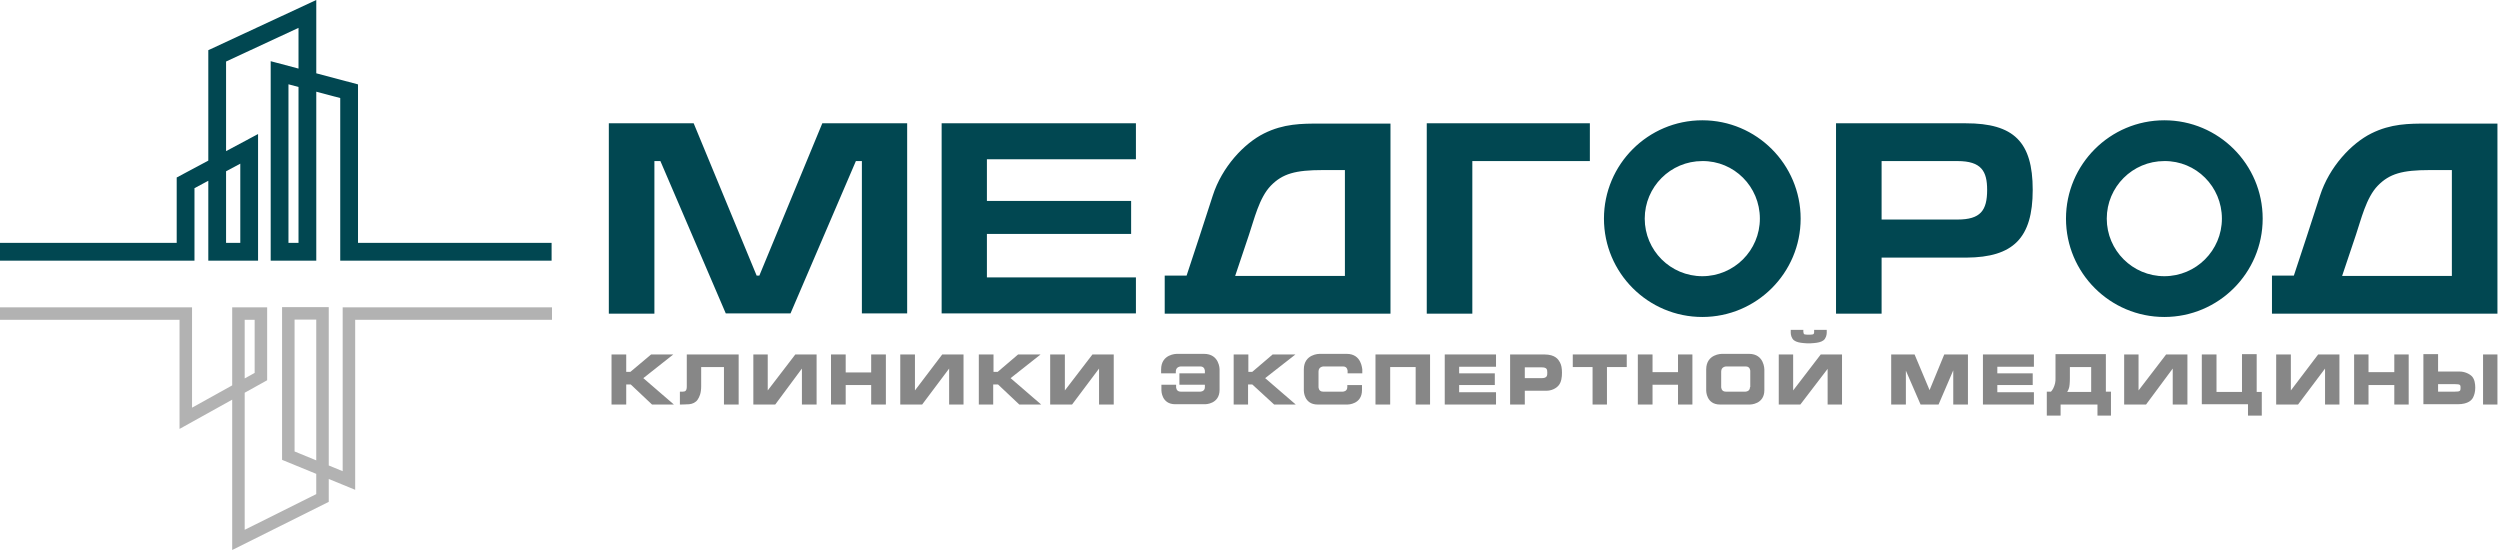 <svg width="344" height="76" viewBox="0 0 344 76" fill="none" xmlns="http://www.w3.org/2000/svg">
<path d="M92.645 48.773H89.592L86.745 51.166H86.168V48.773H84.146V55.663H86.168V52.899H86.787L89.716 55.663H92.727L88.519 52.032L92.645 48.773Z" fill="#878787"/>
<path d="M143.184 48.773H140.09L137.284 51.166H136.707V48.773H134.685V55.663H136.665V52.899H137.325L140.255 55.663H143.266L139.058 52.032L143.184 48.773Z" fill="#878787"/>
<path d="M178.252 48.773H175.116L172.311 51.166H171.774V48.773H169.753V55.663H171.733V52.899H172.311L175.322 55.663H178.293L174.085 52.032L178.252 48.773Z" fill="#878787"/>
<path d="M94.501 53.188C94.501 53.765 94.295 53.889 93.965 53.889H93.553V55.663C93.553 55.663 94.378 55.663 94.832 55.622C95.285 55.58 95.739 55.374 95.987 55.003C96.234 54.632 96.482 54.136 96.482 53.146V50.506H99.617V55.663H101.639V48.773H94.501V53.188Z" fill="#878787"/>
<path d="M105.641 53.724V48.773H103.66V55.663H106.672L110.344 50.712V55.663H112.365V48.773H109.436L105.641 53.724Z" fill="#878787"/>
<path d="M146.526 53.724V48.773H144.504V55.663H147.516L151.229 50.712V55.663H153.25V48.773H150.321L146.526 53.724Z" fill="#878787"/>
<path d="M294.264 53.724V48.773H292.284V55.663H295.296L298.967 50.712V55.663H300.989V48.773H298.06L294.264 53.724Z" fill="#878787"/>
<path d="M315.222 53.724V48.773H313.201V55.663H316.212L319.926 50.712V55.663H321.906V48.773H318.977L315.222 53.724Z" fill="#878787"/>
<path d="M125.897 53.724V48.773H123.876V55.663H126.888L130.601 50.712V55.663H132.581V48.773H129.652L125.897 53.724Z" fill="#878787"/>
<path d="M119.874 51.248H116.367V48.773H114.346V55.663H116.367V52.981H119.874V55.663H121.896V48.773H119.874V51.248Z" fill="#878787"/>
<path d="M185.306 48.691H181.552C181.552 48.691 179.407 48.691 179.407 50.836V53.765C179.407 53.765 179.407 55.663 181.305 55.663H185.43C185.43 55.663 187.41 55.663 187.41 53.683V52.981H185.389V53.27C185.389 53.889 184.77 53.889 184.77 53.889H182.047C181.428 53.889 181.428 53.27 181.428 53.27V51.125C181.428 50.423 182.13 50.423 182.13 50.423H184.811C185.43 50.423 185.43 51.042 185.43 51.042V51.372H187.452V50.795C187.411 50.836 187.41 48.691 185.306 48.691Z" fill="#878787"/>
<path d="M240.672 48.691H236.918C236.918 48.691 234.773 48.691 234.773 50.836V53.765C234.773 53.765 234.773 55.663 236.67 55.663H240.796C240.796 55.663 242.776 55.663 242.776 53.683V50.836C242.776 50.836 242.776 48.691 240.672 48.691ZM240.796 53.27C240.796 53.889 240.177 53.889 240.177 53.889H237.454C236.835 53.889 236.835 53.27 236.835 53.27V51.125C236.835 50.423 237.537 50.423 237.537 50.423H240.218C240.837 50.423 240.837 51.042 240.837 51.042V53.27H240.796Z" fill="#878787"/>
<path d="M165.668 48.691H161.914C161.914 48.691 159.769 48.691 159.769 50.836V51.372H161.79V51.125C161.79 50.423 162.492 50.423 162.492 50.423H165.173C165.792 50.423 165.792 51.042 165.792 51.042V51.372H162.285V52.94H165.792V53.27C165.792 53.889 165.173 53.889 165.173 53.889H162.45C161.832 53.889 161.832 53.27 161.832 53.27V52.94H159.81V53.724C159.81 53.724 159.81 55.622 161.708 55.622H165.833C165.833 55.622 167.814 55.622 167.814 53.641V50.795C167.814 50.836 167.814 48.691 165.668 48.691Z" fill="#878787"/>
<path d="M189.267 55.663H191.289V50.506H194.795V55.663H196.776V48.773H189.267V55.663Z" fill="#878787"/>
<path d="M200.778 52.981H205.687V51.372H200.778V50.465H205.852V48.773H198.797V55.663H205.852V53.971H200.778V52.981Z" fill="#878787"/>
<path d="M274.832 52.981H279.701V51.372H274.832V50.465H279.866V48.773H272.852V55.663H279.866V53.971H274.832V52.981Z" fill="#878787"/>
<path d="M212.494 48.774H207.791V55.664H209.813V53.766C209.813 53.766 212.123 53.766 212.783 53.766C213.443 53.766 214.103 53.477 214.475 53.023C214.846 52.569 214.928 51.909 214.928 51.291C214.928 50.672 214.846 50.218 214.64 49.847C214.433 49.475 214.021 48.774 212.494 48.774ZM212.123 52.033H209.813V50.548H212.123C212.824 50.548 212.907 50.795 212.907 51.249C212.907 51.662 212.907 52.033 212.123 52.033Z" fill="#878787"/>
<path d="M338.45 51.125C337.79 51.125 335.479 51.125 335.479 51.125V48.732H333.458V55.622H338.161C339.687 55.622 340.141 55.003 340.306 54.673C340.471 54.343 340.595 53.889 340.595 53.352C340.595 52.816 340.512 52.197 340.141 51.785C339.77 51.413 339.11 51.125 338.45 51.125ZM337.79 53.889H335.479V52.857H337.79C338.573 52.857 338.573 52.981 338.573 53.394C338.573 53.806 338.491 53.889 337.79 53.889Z" fill="#878787"/>
<path d="M216.414 50.506H219.137V55.663H221.117V50.506H223.84V48.773H216.414V50.506Z" fill="#878787"/>
<path d="M230.895 51.207H227.388V48.773H225.366V55.663H227.388V52.94H230.895V55.663H232.875V48.773H230.895V51.207Z" fill="#878787"/>
<path d="M251.481 48.773H250.533L246.737 53.724V48.773H244.757V55.663H245.582H246.737H247.727L251.481 50.753V55.663H253.462V48.773H251.564H251.481Z" fill="#878787"/>
<path d="M265.509 53.683L263.446 48.773H260.228V55.663H262.249V51.001L264.271 55.663H266.746L268.768 50.96V55.663H270.789V48.773H267.53L265.509 53.683Z" fill="#878787"/>
<path d="M343.648 48.773H341.668V55.663H343.648V48.773Z" fill="#878787"/>
<path d="M289.726 48.732H282.836V52.032C282.836 52.032 282.877 52.61 282.671 53.105C282.506 53.6 282.217 53.889 282.217 53.889H281.64V57.189H283.537V55.663H288.612V57.189H290.469V53.889H289.767V48.732H289.726ZM287.746 53.93H284.445C284.445 53.93 284.651 53.641 284.734 53.229C284.816 52.816 284.816 52.074 284.816 52.074V50.506H287.746V53.93V53.93Z" fill="#878787"/>
<path d="M310.519 48.732H308.498V53.93H304.991V48.773H302.969V55.622H309.323V57.189H311.221V53.93H310.519V48.732Z" fill="#878787"/>
<path d="M329.456 51.207H325.908V48.773H323.927V55.663H325.908V52.981H329.456V55.663H331.436V48.773H329.456V51.207Z" fill="#878787"/>
<path d="M246.861 46.834C247.191 47.081 247.686 47.164 248.14 47.205C248.511 47.246 248.8 47.246 248.882 47.246C248.965 47.246 249.212 47.246 249.625 47.205C250.079 47.164 250.574 47.081 250.904 46.834C251.234 46.586 251.358 46.091 251.358 45.803V45.39H249.625C249.625 45.39 249.625 45.514 249.625 45.638C249.625 45.761 249.625 45.968 249.46 46.009C249.336 46.05 249.047 46.05 248.924 46.05H248.882H248.841C248.717 46.05 248.428 46.05 248.305 46.009C248.181 45.968 248.14 45.761 248.14 45.638C248.14 45.514 248.14 45.39 248.14 45.39H246.407V45.803C246.407 46.091 246.531 46.586 246.861 46.834Z" fill="#878787"/>
<path d="M118.554 43.121H124.825V16.965H113.149L104.486 37.923H104.114L95.45 16.965H83.775V43.162H90.046V22.163H90.871L99.865 43.121H108.776L117.77 22.163H118.595V43.121H118.554ZM129.569 43.121H156.303V38.17H135.799V32.188H155.643V27.65H135.799V21.915H156.303V16.965H129.569V43.121ZM169.959 37.964C170.495 36.355 171.403 33.673 171.857 32.312C172.558 30.249 173.26 27.196 174.869 25.546C176.478 23.896 178.252 23.401 182.006 23.401H185.059V37.964H169.959ZM160.223 43.162H191.33V17.006H185.059H181.593C179.118 17.006 176.643 17.006 173.92 18.367C171.197 19.729 168.144 22.947 166.865 26.949C165.999 29.672 164.018 35.695 163.276 37.923H162.038H160.264V43.162H160.223ZM202.593 22.163H218.765V16.965H196.322V43.162H202.593V22.163V22.163ZM242.158 30.084C242.158 34.457 238.61 38.005 234.236 38.005C229.863 38.005 226.315 34.457 226.315 30.084C226.315 25.711 229.863 22.163 234.236 22.163C238.61 22.122 242.158 25.67 242.158 30.084ZM247.768 30.084C247.768 22.617 241.704 16.552 234.236 16.552C226.769 16.552 220.704 22.617 220.704 30.084C220.704 37.551 226.769 43.616 234.236 43.616C241.704 43.616 247.768 37.551 247.768 30.084ZM273.43 26.123C273.43 28.97 272.522 30.208 269.345 30.208H258.908V22.163H269.345C272.646 22.163 273.43 23.566 273.43 26.123ZM279.701 26.123C279.701 19.522 277.102 16.965 270.501 16.965H252.637V43.162H258.908V35.447H270.583C277.019 35.406 279.701 32.766 279.701 26.123ZM305.733 30.084C305.733 34.457 302.185 38.005 297.812 38.005C293.439 38.005 289.891 34.457 289.891 30.084C289.891 25.711 293.439 22.163 297.812 22.163C302.185 22.122 305.733 25.67 305.733 30.084ZM311.344 30.084C311.344 22.617 305.28 16.552 297.812 16.552C290.345 16.552 284.28 22.617 284.28 30.084C284.28 37.551 290.345 43.616 297.812 43.616C305.28 43.616 311.344 37.551 311.344 30.084ZM337.377 37.964H322.277C322.813 36.355 323.721 33.673 324.175 32.312C324.876 30.249 325.578 27.196 327.187 25.546C328.796 23.896 330.57 23.401 334.324 23.401H337.377V37.964V37.964ZM343.648 43.162V17.006H333.953C331.477 17.006 329.002 17.006 326.279 18.367C323.556 19.729 320.503 22.947 319.224 26.949C318.358 29.672 316.378 35.695 315.635 37.923H314.397H312.623V43.162H343.648Z" fill="#014751"/>
<path fill-rule="evenodd" clip-rule="evenodd" d="M38.813 42.261H45.236V64.049L47.152 64.834V42.289H75.955V44.009H48.872V67.398L45.236 65.907V69.054L31.95 75.681V54.994L24.704 59.02V44.009H0V42.289H26.424V56.096L31.95 53.027V42.289H36.76V52.322L33.67 54.039V72.901L43.516 67.99V65.203L38.813 63.275V42.261ZM43.516 63.344V43.981H40.533V62.121L43.516 63.344ZM33.67 52.071L35.04 51.31V44.009H33.67V52.071Z" fill="#B2B2B2"/>
<path fill-rule="evenodd" clip-rule="evenodd" d="M43.52 0V10.087L49.262 11.612V33.422H75.9V35.868H46.816V13.493L43.52 12.617V35.868H37.247V8.42L41.075 9.437V3.834L31.107 8.466V20.794L35.509 18.442V35.868H28.662V24.874L26.76 25.89V35.868H0V33.422H24.314V24.424L28.662 22.101V6.906L43.52 0ZM31.107 23.567V33.422H33.064V22.522L31.107 23.567ZM41.075 11.967L39.693 11.6V33.422H41.075V11.967Z" fill="#014751"/>
</svg>
